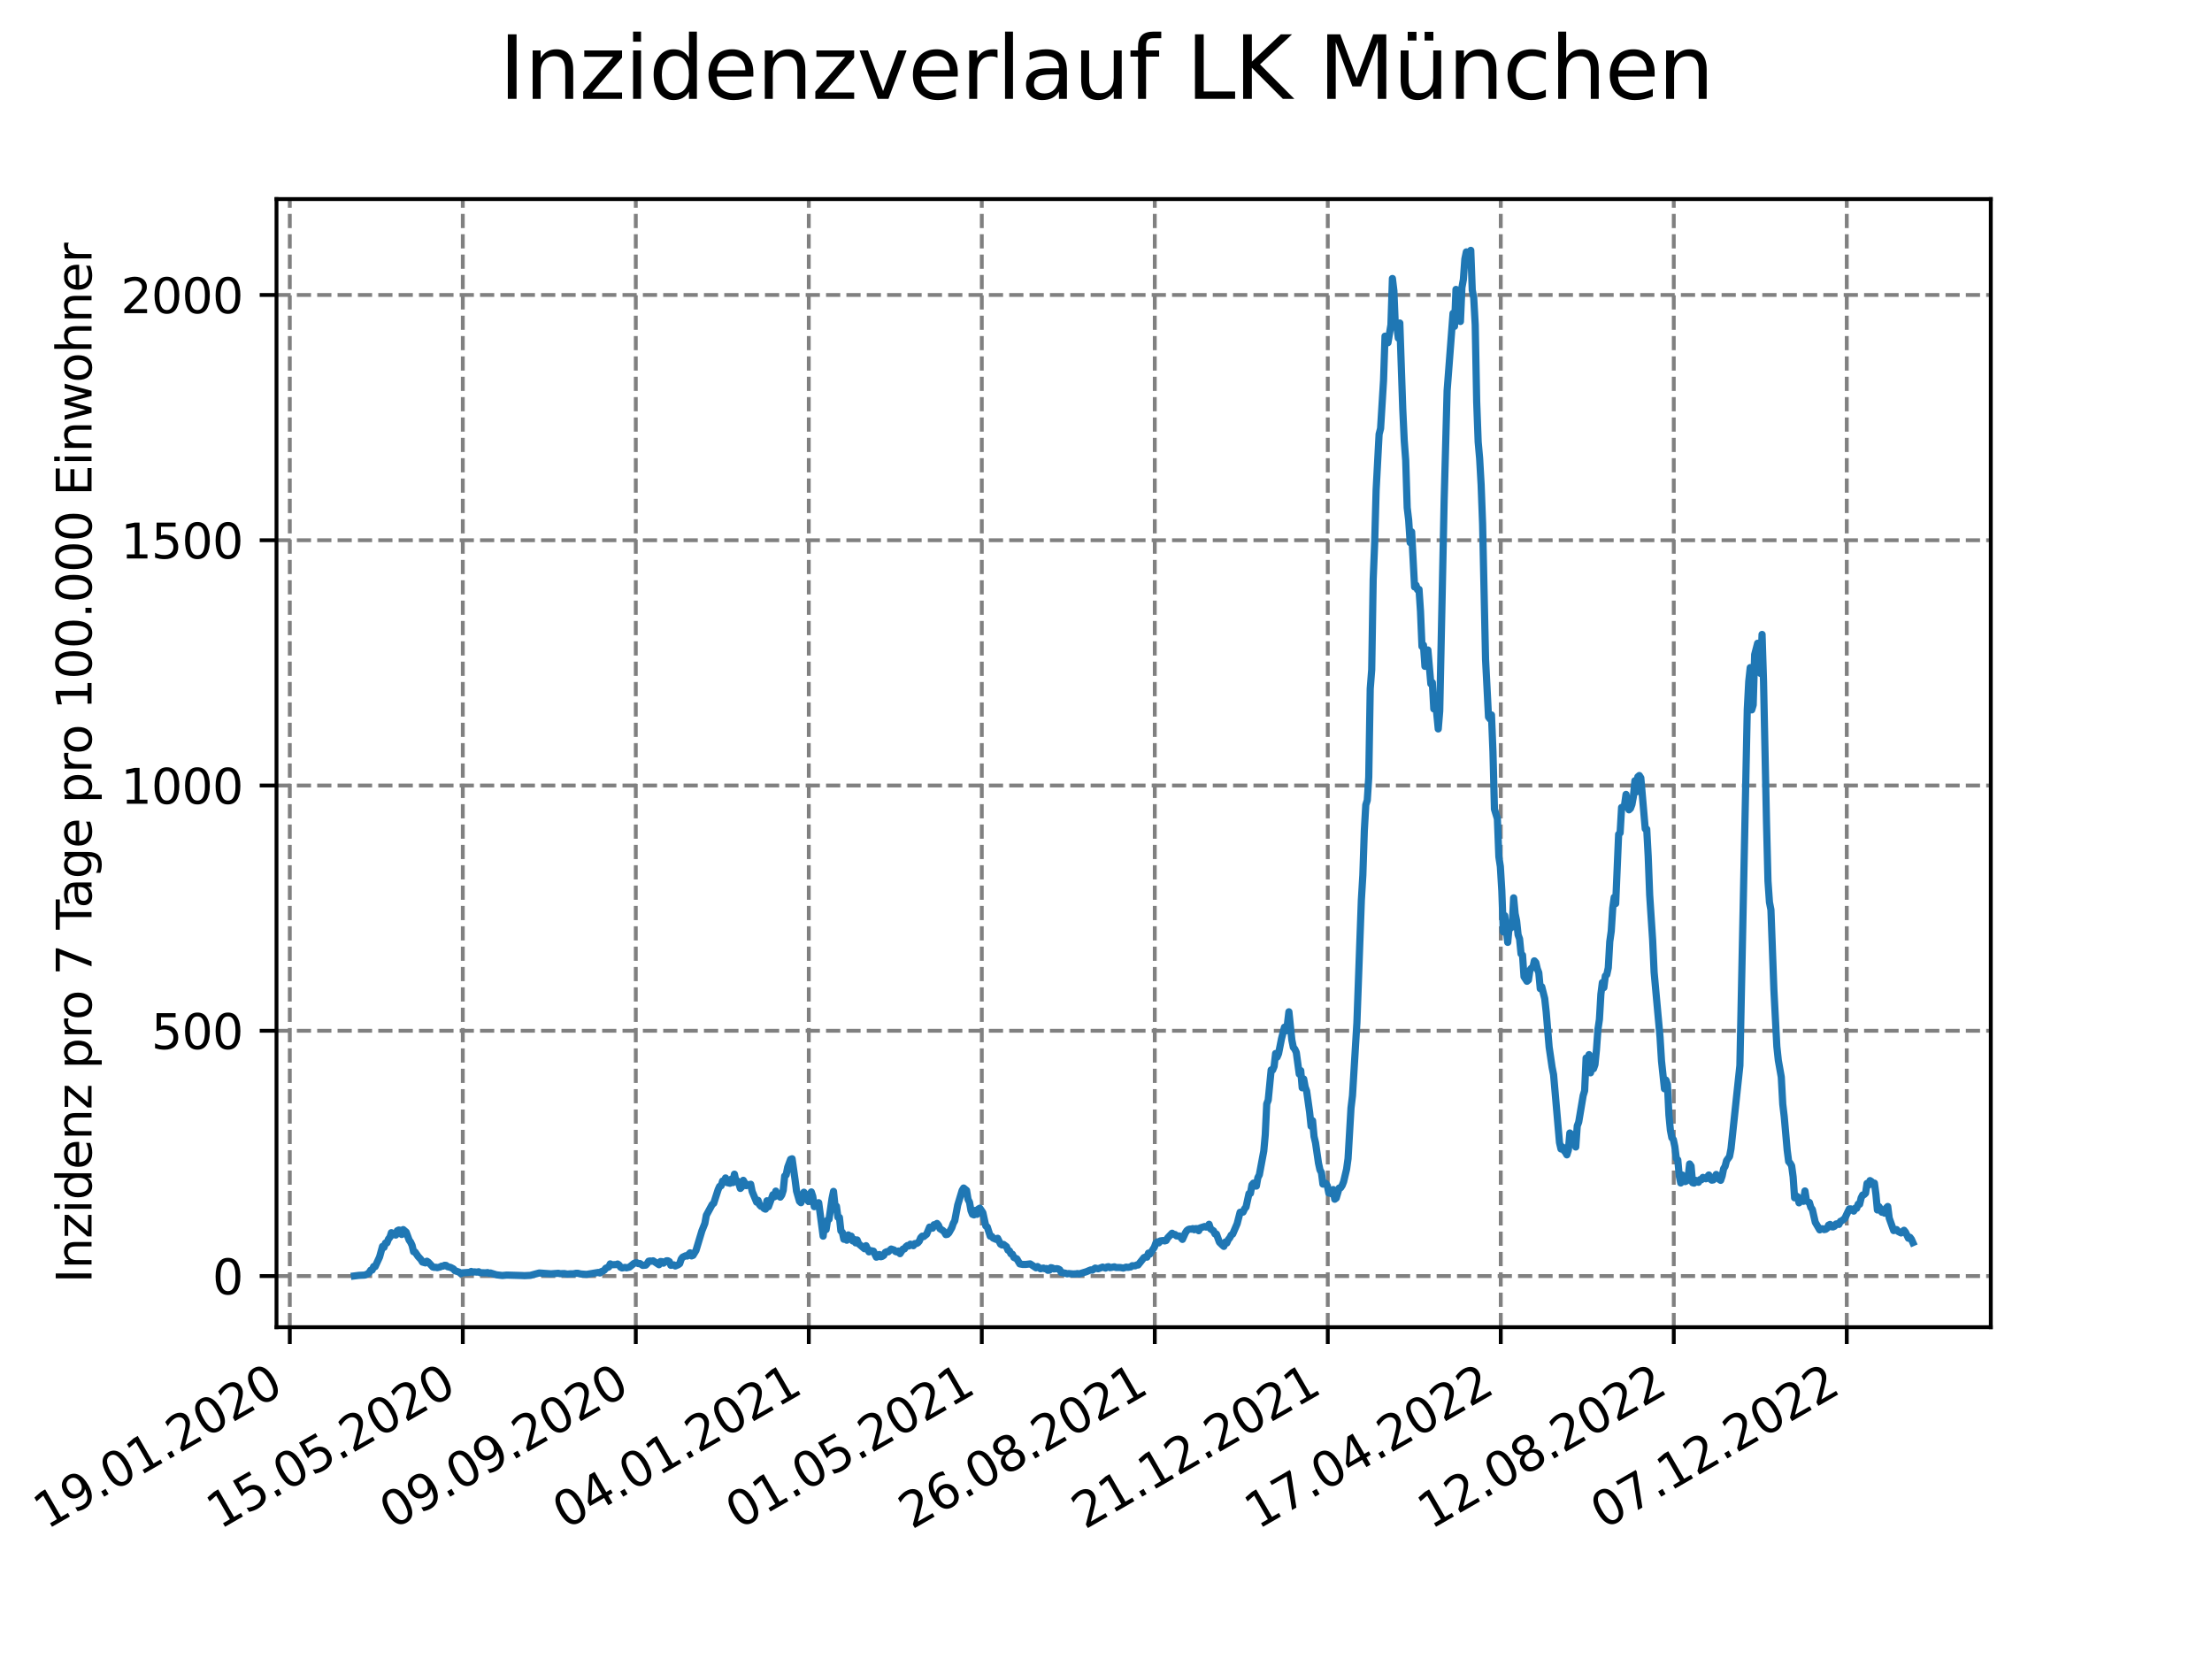 <?xml version="1.0" encoding="utf-8" standalone="no"?>
<!DOCTYPE svg PUBLIC "-//W3C//DTD SVG 1.1//EN"
  "http://www.w3.org/Graphics/SVG/1.1/DTD/svg11.dtd">
<svg xmlns:xlink="http://www.w3.org/1999/xlink" width="460.8pt" height="345.6pt" viewBox="0 0 460.8 345.6" xmlns="http://www.w3.org/2000/svg" version="1.1">
 <defs>
  <style type="text/css">*{stroke-linejoin: round; stroke-linecap: butt}</style>
 </defs>
 <g id="figure_1">
  <g id="patch_1">
   <path d="M 0 345.6 
L 460.8 345.6 
L 460.8 0 
L 0 0 
z
" style="fill: #ffffff"/>
  </g>
  <g id="axes_1">
   <g id="patch_2">
    <path d="M 57.6 276.48 
L 414.72 276.48 
L 414.72 41.472 
L 57.6 41.472 
z
" style="fill: #ffffff"/>
   </g>
   <g id="matplotlib.axis_1">
    <g id="xtick_1">
     <g id="line2d_1">
      <path d="M 60.37 276.48 
L 60.37 41.472 
" clip-path="url(#p4a29824dbc)" style="fill: none; stroke-dasharray: 2.96,1.28; stroke-dashoffset: 0; stroke: #808080; stroke-width: 0.8"/>
     </g>
     <g id="line2d_2">
      <defs>
       <path id="m2a441157e7" d="M 0 0 
L 0 3.5 
" style="stroke: #000000; stroke-width: 0.8"/>
      </defs>
      <g>
       <use xlink:href="#m2a441157e7" x="60.37" y="276.48" style="stroke: #000000; stroke-width: 0.8"/>
      </g>
     </g>
     <g id="text_1">
      <!-- 19.01.2020 -->
      <g transform="translate(9.744 318.689) rotate(-30) scale(0.1 -0.1)">
       <defs>
        <path id="DejaVuSans-31" d="M 794 531 
L 1825 531 
L 1825 4091 
L 703 3866 
L 703 4441 
L 1819 4666 
L 2450 4666 
L 2450 531 
L 3481 531 
L 3481 0 
L 794 0 
L 794 531 
z
" transform="scale(0.016)"/>
        <path id="DejaVuSans-39" d="M 703 97 
L 703 672 
Q 941 559 1184 500 
Q 1428 441 1663 441 
Q 2288 441 2617 861 
Q 2947 1281 2994 2138 
Q 2813 1869 2534 1725 
Q 2256 1581 1919 1581 
Q 1219 1581 811 2004 
Q 403 2428 403 3163 
Q 403 3881 828 4315 
Q 1253 4750 1959 4750 
Q 2769 4750 3195 4129 
Q 3622 3509 3622 2328 
Q 3622 1225 3098 567 
Q 2575 -91 1691 -91 
Q 1453 -91 1209 -44 
Q 966 3 703 97 
z
M 1959 2075 
Q 2384 2075 2632 2365 
Q 2881 2656 2881 3163 
Q 2881 3666 2632 3958 
Q 2384 4250 1959 4250 
Q 1534 4250 1286 3958 
Q 1038 3666 1038 3163 
Q 1038 2656 1286 2365 
Q 1534 2075 1959 2075 
z
" transform="scale(0.016)"/>
        <path id="DejaVuSans-2e" d="M 684 794 
L 1344 794 
L 1344 0 
L 684 0 
L 684 794 
z
" transform="scale(0.016)"/>
        <path id="DejaVuSans-30" d="M 2034 4250 
Q 1547 4250 1301 3770 
Q 1056 3291 1056 2328 
Q 1056 1369 1301 889 
Q 1547 409 2034 409 
Q 2525 409 2770 889 
Q 3016 1369 3016 2328 
Q 3016 3291 2770 3770 
Q 2525 4250 2034 4250 
z
M 2034 4750 
Q 2819 4750 3233 4129 
Q 3647 3509 3647 2328 
Q 3647 1150 3233 529 
Q 2819 -91 2034 -91 
Q 1250 -91 836 529 
Q 422 1150 422 2328 
Q 422 3509 836 4129 
Q 1250 4750 2034 4750 
z
" transform="scale(0.016)"/>
        <path id="DejaVuSans-32" d="M 1228 531 
L 3431 531 
L 3431 0 
L 469 0 
L 469 531 
Q 828 903 1448 1529 
Q 2069 2156 2228 2338 
Q 2531 2678 2651 2914 
Q 2772 3150 2772 3378 
Q 2772 3750 2511 3984 
Q 2250 4219 1831 4219 
Q 1534 4219 1204 4116 
Q 875 4013 500 3803 
L 500 4441 
Q 881 4594 1212 4672 
Q 1544 4750 1819 4750 
Q 2544 4750 2975 4387 
Q 3406 4025 3406 3419 
Q 3406 3131 3298 2873 
Q 3191 2616 2906 2266 
Q 2828 2175 2409 1742 
Q 1991 1309 1228 531 
z
" transform="scale(0.016)"/>
       </defs>
       <use xlink:href="#DejaVuSans-31"/>
       <use xlink:href="#DejaVuSans-39" x="63.623"/>
       <use xlink:href="#DejaVuSans-2e" x="127.246"/>
       <use xlink:href="#DejaVuSans-30" x="159.033"/>
       <use xlink:href="#DejaVuSans-31" x="222.656"/>
       <use xlink:href="#DejaVuSans-2e" x="286.279"/>
       <use xlink:href="#DejaVuSans-32" x="318.066"/>
       <use xlink:href="#DejaVuSans-30" x="381.689"/>
       <use xlink:href="#DejaVuSans-32" x="445.312"/>
       <use xlink:href="#DejaVuSans-30" x="508.936"/>
      </g>
     </g>
    </g>
    <g id="xtick_2">
     <g id="line2d_3">
      <path d="M 96.408 276.48 
L 96.408 41.472 
" clip-path="url(#p4a29824dbc)" style="fill: none; stroke-dasharray: 2.96,1.28; stroke-dashoffset: 0; stroke: #808080; stroke-width: 0.8"/>
     </g>
     <g id="line2d_4">
      <g>
       <use xlink:href="#m2a441157e7" x="96.408" y="276.48" style="stroke: #000000; stroke-width: 0.8"/>
      </g>
     </g>
     <g id="text_2">
      <!-- 15.05.2020 -->
      <g transform="translate(45.783 318.689) rotate(-30) scale(0.1 -0.1)">
       <defs>
        <path id="DejaVuSans-35" d="M 691 4666 
L 3169 4666 
L 3169 4134 
L 1269 4134 
L 1269 2991 
Q 1406 3038 1543 3061 
Q 1681 3084 1819 3084 
Q 2600 3084 3056 2656 
Q 3513 2228 3513 1497 
Q 3513 744 3044 326 
Q 2575 -91 1722 -91 
Q 1428 -91 1123 -41 
Q 819 9 494 109 
L 494 744 
Q 775 591 1075 516 
Q 1375 441 1709 441 
Q 2250 441 2565 725 
Q 2881 1009 2881 1497 
Q 2881 1984 2565 2268 
Q 2250 2553 1709 2553 
Q 1456 2553 1204 2497 
Q 953 2441 691 2322 
L 691 4666 
z
" transform="scale(0.016)"/>
       </defs>
       <use xlink:href="#DejaVuSans-31"/>
       <use xlink:href="#DejaVuSans-35" x="63.623"/>
       <use xlink:href="#DejaVuSans-2e" x="127.246"/>
       <use xlink:href="#DejaVuSans-30" x="159.033"/>
       <use xlink:href="#DejaVuSans-35" x="222.656"/>
       <use xlink:href="#DejaVuSans-2e" x="286.279"/>
       <use xlink:href="#DejaVuSans-32" x="318.066"/>
       <use xlink:href="#DejaVuSans-30" x="381.689"/>
       <use xlink:href="#DejaVuSans-32" x="445.312"/>
       <use xlink:href="#DejaVuSans-30" x="508.936"/>
      </g>
     </g>
    </g>
    <g id="xtick_3">
     <g id="line2d_5">
      <path d="M 132.447 276.48 
L 132.447 41.472 
" clip-path="url(#p4a29824dbc)" style="fill: none; stroke-dasharray: 2.96,1.28; stroke-dashoffset: 0; stroke: #808080; stroke-width: 0.8"/>
     </g>
     <g id="line2d_6">
      <g>
       <use xlink:href="#m2a441157e7" x="132.447" y="276.48" style="stroke: #000000; stroke-width: 0.8"/>
      </g>
     </g>
     <g id="text_3">
      <!-- 09.09.2020 -->
      <g transform="translate(81.821 318.689) rotate(-30) scale(0.1 -0.1)">
       <use xlink:href="#DejaVuSans-30"/>
       <use xlink:href="#DejaVuSans-39" x="63.623"/>
       <use xlink:href="#DejaVuSans-2e" x="127.246"/>
       <use xlink:href="#DejaVuSans-30" x="159.033"/>
       <use xlink:href="#DejaVuSans-39" x="222.656"/>
       <use xlink:href="#DejaVuSans-2e" x="286.279"/>
       <use xlink:href="#DejaVuSans-32" x="318.066"/>
       <use xlink:href="#DejaVuSans-30" x="381.689"/>
       <use xlink:href="#DejaVuSans-32" x="445.312"/>
       <use xlink:href="#DejaVuSans-30" x="508.936"/>
      </g>
     </g>
    </g>
    <g id="xtick_4">
     <g id="line2d_7">
      <path d="M 168.485 276.48 
L 168.485 41.472 
" clip-path="url(#p4a29824dbc)" style="fill: none; stroke-dasharray: 2.96,1.28; stroke-dashoffset: 0; stroke: #808080; stroke-width: 0.8"/>
     </g>
     <g id="line2d_8">
      <g>
       <use xlink:href="#m2a441157e7" x="168.485" y="276.48" style="stroke: #000000; stroke-width: 0.8"/>
      </g>
     </g>
     <g id="text_4">
      <!-- 04.01.2021 -->
      <g transform="translate(117.86 318.689) rotate(-30) scale(0.1 -0.1)">
       <defs>
        <path id="DejaVuSans-34" d="M 2419 4116 
L 825 1625 
L 2419 1625 
L 2419 4116 
z
M 2253 4666 
L 3047 4666 
L 3047 1625 
L 3713 1625 
L 3713 1100 
L 3047 1100 
L 3047 0 
L 2419 0 
L 2419 1100 
L 313 1100 
L 313 1709 
L 2253 4666 
z
" transform="scale(0.016)"/>
       </defs>
       <use xlink:href="#DejaVuSans-30"/>
       <use xlink:href="#DejaVuSans-34" x="63.623"/>
       <use xlink:href="#DejaVuSans-2e" x="127.246"/>
       <use xlink:href="#DejaVuSans-30" x="159.033"/>
       <use xlink:href="#DejaVuSans-31" x="222.656"/>
       <use xlink:href="#DejaVuSans-2e" x="286.279"/>
       <use xlink:href="#DejaVuSans-32" x="318.066"/>
       <use xlink:href="#DejaVuSans-30" x="381.689"/>
       <use xlink:href="#DejaVuSans-32" x="445.312"/>
       <use xlink:href="#DejaVuSans-31" x="508.936"/>
      </g>
     </g>
    </g>
    <g id="xtick_5">
     <g id="line2d_9">
      <path d="M 204.524 276.48 
L 204.524 41.472 
" clip-path="url(#p4a29824dbc)" style="fill: none; stroke-dasharray: 2.96,1.28; stroke-dashoffset: 0; stroke: #808080; stroke-width: 0.8"/>
     </g>
     <g id="line2d_10">
      <g>
       <use xlink:href="#m2a441157e7" x="204.524" y="276.48" style="stroke: #000000; stroke-width: 0.8"/>
      </g>
     </g>
     <g id="text_5">
      <!-- 01.05.2021 -->
      <g transform="translate(153.898 318.689) rotate(-30) scale(0.1 -0.1)">
       <use xlink:href="#DejaVuSans-30"/>
       <use xlink:href="#DejaVuSans-31" x="63.623"/>
       <use xlink:href="#DejaVuSans-2e" x="127.246"/>
       <use xlink:href="#DejaVuSans-30" x="159.033"/>
       <use xlink:href="#DejaVuSans-35" x="222.656"/>
       <use xlink:href="#DejaVuSans-2e" x="286.279"/>
       <use xlink:href="#DejaVuSans-32" x="318.066"/>
       <use xlink:href="#DejaVuSans-30" x="381.689"/>
       <use xlink:href="#DejaVuSans-32" x="445.312"/>
       <use xlink:href="#DejaVuSans-31" x="508.936"/>
      </g>
     </g>
    </g>
    <g id="xtick_6">
     <g id="line2d_11">
      <path d="M 240.562 276.48 
L 240.562 41.472 
" clip-path="url(#p4a29824dbc)" style="fill: none; stroke-dasharray: 2.96,1.28; stroke-dashoffset: 0; stroke: #808080; stroke-width: 0.8"/>
     </g>
     <g id="line2d_12">
      <g>
       <use xlink:href="#m2a441157e7" x="240.562" y="276.48" style="stroke: #000000; stroke-width: 0.8"/>
      </g>
     </g>
     <g id="text_6">
      <!-- 26.08.2021 -->
      <g transform="translate(189.937 318.689) rotate(-30) scale(0.1 -0.1)">
       <defs>
        <path id="DejaVuSans-36" d="M 2113 2584 
Q 1688 2584 1439 2293 
Q 1191 2003 1191 1497 
Q 1191 994 1439 701 
Q 1688 409 2113 409 
Q 2538 409 2786 701 
Q 3034 994 3034 1497 
Q 3034 2003 2786 2293 
Q 2538 2584 2113 2584 
z
M 3366 4563 
L 3366 3988 
Q 3128 4100 2886 4159 
Q 2644 4219 2406 4219 
Q 1781 4219 1451 3797 
Q 1122 3375 1075 2522 
Q 1259 2794 1537 2939 
Q 1816 3084 2150 3084 
Q 2853 3084 3261 2657 
Q 3669 2231 3669 1497 
Q 3669 778 3244 343 
Q 2819 -91 2113 -91 
Q 1303 -91 875 529 
Q 447 1150 447 2328 
Q 447 3434 972 4092 
Q 1497 4750 2381 4750 
Q 2619 4750 2861 4703 
Q 3103 4656 3366 4563 
z
" transform="scale(0.016)"/>
        <path id="DejaVuSans-38" d="M 2034 2216 
Q 1584 2216 1326 1975 
Q 1069 1734 1069 1313 
Q 1069 891 1326 650 
Q 1584 409 2034 409 
Q 2484 409 2743 651 
Q 3003 894 3003 1313 
Q 3003 1734 2745 1975 
Q 2488 2216 2034 2216 
z
M 1403 2484 
Q 997 2584 770 2862 
Q 544 3141 544 3541 
Q 544 4100 942 4425 
Q 1341 4750 2034 4750 
Q 2731 4750 3128 4425 
Q 3525 4100 3525 3541 
Q 3525 3141 3298 2862 
Q 3072 2584 2669 2484 
Q 3125 2378 3379 2068 
Q 3634 1759 3634 1313 
Q 3634 634 3220 271 
Q 2806 -91 2034 -91 
Q 1263 -91 848 271 
Q 434 634 434 1313 
Q 434 1759 690 2068 
Q 947 2378 1403 2484 
z
M 1172 3481 
Q 1172 3119 1398 2916 
Q 1625 2713 2034 2713 
Q 2441 2713 2670 2916 
Q 2900 3119 2900 3481 
Q 2900 3844 2670 4047 
Q 2441 4250 2034 4250 
Q 1625 4250 1398 4047 
Q 1172 3844 1172 3481 
z
" transform="scale(0.016)"/>
       </defs>
       <use xlink:href="#DejaVuSans-32"/>
       <use xlink:href="#DejaVuSans-36" x="63.623"/>
       <use xlink:href="#DejaVuSans-2e" x="127.246"/>
       <use xlink:href="#DejaVuSans-30" x="159.033"/>
       <use xlink:href="#DejaVuSans-38" x="222.656"/>
       <use xlink:href="#DejaVuSans-2e" x="286.279"/>
       <use xlink:href="#DejaVuSans-32" x="318.066"/>
       <use xlink:href="#DejaVuSans-30" x="381.689"/>
       <use xlink:href="#DejaVuSans-32" x="445.312"/>
       <use xlink:href="#DejaVuSans-31" x="508.936"/>
      </g>
     </g>
    </g>
    <g id="xtick_7">
     <g id="line2d_13">
      <path d="M 276.601 276.48 
L 276.601 41.472 
" clip-path="url(#p4a29824dbc)" style="fill: none; stroke-dasharray: 2.96,1.28; stroke-dashoffset: 0; stroke: #808080; stroke-width: 0.8"/>
     </g>
     <g id="line2d_14">
      <g>
       <use xlink:href="#m2a441157e7" x="276.601" y="276.48" style="stroke: #000000; stroke-width: 0.8"/>
      </g>
     </g>
     <g id="text_7">
      <!-- 21.12.2021 -->
      <g transform="translate(225.975 318.689) rotate(-30) scale(0.1 -0.1)">
       <use xlink:href="#DejaVuSans-32"/>
       <use xlink:href="#DejaVuSans-31" x="63.623"/>
       <use xlink:href="#DejaVuSans-2e" x="127.246"/>
       <use xlink:href="#DejaVuSans-31" x="159.033"/>
       <use xlink:href="#DejaVuSans-32" x="222.656"/>
       <use xlink:href="#DejaVuSans-2e" x="286.279"/>
       <use xlink:href="#DejaVuSans-32" x="318.066"/>
       <use xlink:href="#DejaVuSans-30" x="381.689"/>
       <use xlink:href="#DejaVuSans-32" x="445.312"/>
       <use xlink:href="#DejaVuSans-31" x="508.936"/>
      </g>
     </g>
    </g>
    <g id="xtick_8">
     <g id="line2d_15">
      <path d="M 312.639 276.48 
L 312.639 41.472 
" clip-path="url(#p4a29824dbc)" style="fill: none; stroke-dasharray: 2.96,1.28; stroke-dashoffset: 0; stroke: #808080; stroke-width: 0.8"/>
     </g>
     <g id="line2d_16">
      <g>
       <use xlink:href="#m2a441157e7" x="312.639" y="276.48" style="stroke: #000000; stroke-width: 0.8"/>
      </g>
     </g>
     <g id="text_8">
      <!-- 17.04.2022 -->
      <g transform="translate(262.014 318.689) rotate(-30) scale(0.1 -0.1)">
       <defs>
        <path id="DejaVuSans-37" d="M 525 4666 
L 3525 4666 
L 3525 4397 
L 1831 0 
L 1172 0 
L 2766 4134 
L 525 4134 
L 525 4666 
z
" transform="scale(0.016)"/>
       </defs>
       <use xlink:href="#DejaVuSans-31"/>
       <use xlink:href="#DejaVuSans-37" x="63.623"/>
       <use xlink:href="#DejaVuSans-2e" x="127.246"/>
       <use xlink:href="#DejaVuSans-30" x="159.033"/>
       <use xlink:href="#DejaVuSans-34" x="222.656"/>
       <use xlink:href="#DejaVuSans-2e" x="286.279"/>
       <use xlink:href="#DejaVuSans-32" x="318.066"/>
       <use xlink:href="#DejaVuSans-30" x="381.689"/>
       <use xlink:href="#DejaVuSans-32" x="445.312"/>
       <use xlink:href="#DejaVuSans-32" x="508.936"/>
      </g>
     </g>
    </g>
    <g id="xtick_9">
     <g id="line2d_17">
      <path d="M 348.678 276.48 
L 348.678 41.472 
" clip-path="url(#p4a29824dbc)" style="fill: none; stroke-dasharray: 2.96,1.28; stroke-dashoffset: 0; stroke: #808080; stroke-width: 0.8"/>
     </g>
     <g id="line2d_18">
      <g>
       <use xlink:href="#m2a441157e7" x="348.678" y="276.48" style="stroke: #000000; stroke-width: 0.8"/>
      </g>
     </g>
     <g id="text_9">
      <!-- 12.08.2022 -->
      <g transform="translate(298.052 318.689) rotate(-30) scale(0.1 -0.1)">
       <use xlink:href="#DejaVuSans-31"/>
       <use xlink:href="#DejaVuSans-32" x="63.623"/>
       <use xlink:href="#DejaVuSans-2e" x="127.246"/>
       <use xlink:href="#DejaVuSans-30" x="159.033"/>
       <use xlink:href="#DejaVuSans-38" x="222.656"/>
       <use xlink:href="#DejaVuSans-2e" x="286.279"/>
       <use xlink:href="#DejaVuSans-32" x="318.066"/>
       <use xlink:href="#DejaVuSans-30" x="381.689"/>
       <use xlink:href="#DejaVuSans-32" x="445.312"/>
       <use xlink:href="#DejaVuSans-32" x="508.936"/>
      </g>
     </g>
    </g>
    <g id="xtick_10">
     <g id="line2d_19">
      <path d="M 384.716 276.48 
L 384.716 41.472 
" clip-path="url(#p4a29824dbc)" style="fill: none; stroke-dasharray: 2.96,1.28; stroke-dashoffset: 0; stroke: #808080; stroke-width: 0.8"/>
     </g>
     <g id="line2d_20">
      <g>
       <use xlink:href="#m2a441157e7" x="384.716" y="276.48" style="stroke: #000000; stroke-width: 0.8"/>
      </g>
     </g>
     <g id="text_10">
      <!-- 07.12.2022 -->
      <g transform="translate(334.091 318.689) rotate(-30) scale(0.1 -0.1)">
       <use xlink:href="#DejaVuSans-30"/>
       <use xlink:href="#DejaVuSans-37" x="63.623"/>
       <use xlink:href="#DejaVuSans-2e" x="127.246"/>
       <use xlink:href="#DejaVuSans-31" x="159.033"/>
       <use xlink:href="#DejaVuSans-32" x="222.656"/>
       <use xlink:href="#DejaVuSans-2e" x="286.279"/>
       <use xlink:href="#DejaVuSans-32" x="318.066"/>
       <use xlink:href="#DejaVuSans-30" x="381.689"/>
       <use xlink:href="#DejaVuSans-32" x="445.312"/>
       <use xlink:href="#DejaVuSans-32" x="508.936"/>
      </g>
     </g>
    </g>
   </g>
   <g id="matplotlib.axis_2">
    <g id="ytick_1">
     <g id="line2d_21">
      <path d="M 57.6 265.827 
L 414.72 265.827 
" clip-path="url(#p4a29824dbc)" style="fill: none; stroke-dasharray: 2.96,1.28; stroke-dashoffset: 0; stroke: #808080; stroke-width: 0.8"/>
     </g>
     <g id="line2d_22">
      <defs>
       <path id="mbc45d5e7f6" d="M 0 0 
L -3.5 0 
" style="stroke: #000000; stroke-width: 0.8"/>
      </defs>
      <g>
       <use xlink:href="#mbc45d5e7f6" x="57.6" y="265.827" style="stroke: #000000; stroke-width: 0.8"/>
      </g>
     </g>
     <g id="text_11">
      <!-- 0 -->
      <g transform="translate(44.237 269.626) scale(0.1 -0.1)">
       <use xlink:href="#DejaVuSans-30"/>
      </g>
     </g>
    </g>
    <g id="ytick_2">
     <g id="line2d_23">
      <path d="M 57.6 214.731 
L 414.72 214.731 
" clip-path="url(#p4a29824dbc)" style="fill: none; stroke-dasharray: 2.96,1.28; stroke-dashoffset: 0; stroke: #808080; stroke-width: 0.8"/>
     </g>
     <g id="line2d_24">
      <g>
       <use xlink:href="#mbc45d5e7f6" x="57.6" y="214.731" style="stroke: #000000; stroke-width: 0.8"/>
      </g>
     </g>
     <g id="text_12">
      <!-- 500 -->
      <g transform="translate(31.512 218.53) scale(0.1 -0.1)">
       <use xlink:href="#DejaVuSans-35"/>
       <use xlink:href="#DejaVuSans-30" x="63.623"/>
       <use xlink:href="#DejaVuSans-30" x="127.246"/>
      </g>
     </g>
    </g>
    <g id="ytick_3">
     <g id="line2d_25">
      <path d="M 57.6 163.635 
L 414.72 163.635 
" clip-path="url(#p4a29824dbc)" style="fill: none; stroke-dasharray: 2.96,1.28; stroke-dashoffset: 0; stroke: #808080; stroke-width: 0.8"/>
     </g>
     <g id="line2d_26">
      <g>
       <use xlink:href="#mbc45d5e7f6" x="57.6" y="163.635" style="stroke: #000000; stroke-width: 0.8"/>
      </g>
     </g>
     <g id="text_13">
      <!-- 1000 -->
      <g transform="translate(25.15 167.434) scale(0.1 -0.1)">
       <use xlink:href="#DejaVuSans-31"/>
       <use xlink:href="#DejaVuSans-30" x="63.623"/>
       <use xlink:href="#DejaVuSans-30" x="127.246"/>
       <use xlink:href="#DejaVuSans-30" x="190.869"/>
      </g>
     </g>
    </g>
    <g id="ytick_4">
     <g id="line2d_27">
      <path d="M 57.6 112.538 
L 414.72 112.538 
" clip-path="url(#p4a29824dbc)" style="fill: none; stroke-dasharray: 2.96,1.28; stroke-dashoffset: 0; stroke: #808080; stroke-width: 0.8"/>
     </g>
     <g id="line2d_28">
      <g>
       <use xlink:href="#mbc45d5e7f6" x="57.6" y="112.538" style="stroke: #000000; stroke-width: 0.8"/>
      </g>
     </g>
     <g id="text_14">
      <!-- 1500 -->
      <g transform="translate(25.15 116.338) scale(0.1 -0.1)">
       <use xlink:href="#DejaVuSans-31"/>
       <use xlink:href="#DejaVuSans-35" x="63.623"/>
       <use xlink:href="#DejaVuSans-30" x="127.246"/>
       <use xlink:href="#DejaVuSans-30" x="190.869"/>
      </g>
     </g>
    </g>
    <g id="ytick_5">
     <g id="line2d_29">
      <path d="M 57.6 61.442 
L 414.72 61.442 
" clip-path="url(#p4a29824dbc)" style="fill: none; stroke-dasharray: 2.96,1.28; stroke-dashoffset: 0; stroke: #808080; stroke-width: 0.8"/>
     </g>
     <g id="line2d_30">
      <g>
       <use xlink:href="#mbc45d5e7f6" x="57.6" y="61.442" style="stroke: #000000; stroke-width: 0.8"/>
      </g>
     </g>
     <g id="text_15">
      <!-- 2000 -->
      <g transform="translate(25.15 65.242) scale(0.1 -0.1)">
       <use xlink:href="#DejaVuSans-32"/>
       <use xlink:href="#DejaVuSans-30" x="63.623"/>
       <use xlink:href="#DejaVuSans-30" x="127.246"/>
       <use xlink:href="#DejaVuSans-30" x="190.869"/>
      </g>
     </g>
    </g>
    <g id="text_16">
     <!-- Inzidenz pro 7 Tage pro 100.000 Einwohner -->
     <g transform="translate(19.07 267.301) rotate(-90) scale(0.1 -0.1)">
      <defs>
       <path id="DejaVuSans-49" d="M 628 4666 
L 1259 4666 
L 1259 0 
L 628 0 
L 628 4666 
z
" transform="scale(0.016)"/>
       <path id="DejaVuSans-6e" d="M 3513 2113 
L 3513 0 
L 2938 0 
L 2938 2094 
Q 2938 2591 2744 2837 
Q 2550 3084 2163 3084 
Q 1697 3084 1428 2787 
Q 1159 2491 1159 1978 
L 1159 0 
L 581 0 
L 581 3500 
L 1159 3500 
L 1159 2956 
Q 1366 3272 1645 3428 
Q 1925 3584 2291 3584 
Q 2894 3584 3203 3211 
Q 3513 2838 3513 2113 
z
" transform="scale(0.016)"/>
       <path id="DejaVuSans-7a" d="M 353 3500 
L 3084 3500 
L 3084 2975 
L 922 459 
L 3084 459 
L 3084 0 
L 275 0 
L 275 525 
L 2438 3041 
L 353 3041 
L 353 3500 
z
" transform="scale(0.016)"/>
       <path id="DejaVuSans-69" d="M 603 3500 
L 1178 3500 
L 1178 0 
L 603 0 
L 603 3500 
z
M 603 4863 
L 1178 4863 
L 1178 4134 
L 603 4134 
L 603 4863 
z
" transform="scale(0.016)"/>
       <path id="DejaVuSans-64" d="M 2906 2969 
L 2906 4863 
L 3481 4863 
L 3481 0 
L 2906 0 
L 2906 525 
Q 2725 213 2448 61 
Q 2172 -91 1784 -91 
Q 1150 -91 751 415 
Q 353 922 353 1747 
Q 353 2572 751 3078 
Q 1150 3584 1784 3584 
Q 2172 3584 2448 3432 
Q 2725 3281 2906 2969 
z
M 947 1747 
Q 947 1113 1208 752 
Q 1469 391 1925 391 
Q 2381 391 2643 752 
Q 2906 1113 2906 1747 
Q 2906 2381 2643 2742 
Q 2381 3103 1925 3103 
Q 1469 3103 1208 2742 
Q 947 2381 947 1747 
z
" transform="scale(0.016)"/>
       <path id="DejaVuSans-65" d="M 3597 1894 
L 3597 1613 
L 953 1613 
Q 991 1019 1311 708 
Q 1631 397 2203 397 
Q 2534 397 2845 478 
Q 3156 559 3463 722 
L 3463 178 
Q 3153 47 2828 -22 
Q 2503 -91 2169 -91 
Q 1331 -91 842 396 
Q 353 884 353 1716 
Q 353 2575 817 3079 
Q 1281 3584 2069 3584 
Q 2775 3584 3186 3129 
Q 3597 2675 3597 1894 
z
M 3022 2063 
Q 3016 2534 2758 2815 
Q 2500 3097 2075 3097 
Q 1594 3097 1305 2825 
Q 1016 2553 972 2059 
L 3022 2063 
z
" transform="scale(0.016)"/>
       <path id="DejaVuSans-20" transform="scale(0.016)"/>
       <path id="DejaVuSans-70" d="M 1159 525 
L 1159 -1331 
L 581 -1331 
L 581 3500 
L 1159 3500 
L 1159 2969 
Q 1341 3281 1617 3432 
Q 1894 3584 2278 3584 
Q 2916 3584 3314 3078 
Q 3713 2572 3713 1747 
Q 3713 922 3314 415 
Q 2916 -91 2278 -91 
Q 1894 -91 1617 61 
Q 1341 213 1159 525 
z
M 3116 1747 
Q 3116 2381 2855 2742 
Q 2594 3103 2138 3103 
Q 1681 3103 1420 2742 
Q 1159 2381 1159 1747 
Q 1159 1113 1420 752 
Q 1681 391 2138 391 
Q 2594 391 2855 752 
Q 3116 1113 3116 1747 
z
" transform="scale(0.016)"/>
       <path id="DejaVuSans-72" d="M 2631 2963 
Q 2534 3019 2420 3045 
Q 2306 3072 2169 3072 
Q 1681 3072 1420 2755 
Q 1159 2438 1159 1844 
L 1159 0 
L 581 0 
L 581 3500 
L 1159 3500 
L 1159 2956 
Q 1341 3275 1631 3429 
Q 1922 3584 2338 3584 
Q 2397 3584 2469 3576 
Q 2541 3569 2628 3553 
L 2631 2963 
z
" transform="scale(0.016)"/>
       <path id="DejaVuSans-6f" d="M 1959 3097 
Q 1497 3097 1228 2736 
Q 959 2375 959 1747 
Q 959 1119 1226 758 
Q 1494 397 1959 397 
Q 2419 397 2687 759 
Q 2956 1122 2956 1747 
Q 2956 2369 2687 2733 
Q 2419 3097 1959 3097 
z
M 1959 3584 
Q 2709 3584 3137 3096 
Q 3566 2609 3566 1747 
Q 3566 888 3137 398 
Q 2709 -91 1959 -91 
Q 1206 -91 779 398 
Q 353 888 353 1747 
Q 353 2609 779 3096 
Q 1206 3584 1959 3584 
z
" transform="scale(0.016)"/>
       <path id="DejaVuSans-54" d="M -19 4666 
L 3928 4666 
L 3928 4134 
L 2272 4134 
L 2272 0 
L 1638 0 
L 1638 4134 
L -19 4134 
L -19 4666 
z
" transform="scale(0.016)"/>
       <path id="DejaVuSans-61" d="M 2194 1759 
Q 1497 1759 1228 1600 
Q 959 1441 959 1056 
Q 959 750 1161 570 
Q 1363 391 1709 391 
Q 2188 391 2477 730 
Q 2766 1069 2766 1631 
L 2766 1759 
L 2194 1759 
z
M 3341 1997 
L 3341 0 
L 2766 0 
L 2766 531 
Q 2569 213 2275 61 
Q 1981 -91 1556 -91 
Q 1019 -91 701 211 
Q 384 513 384 1019 
Q 384 1609 779 1909 
Q 1175 2209 1959 2209 
L 2766 2209 
L 2766 2266 
Q 2766 2663 2505 2880 
Q 2244 3097 1772 3097 
Q 1472 3097 1187 3025 
Q 903 2953 641 2809 
L 641 3341 
Q 956 3463 1253 3523 
Q 1550 3584 1831 3584 
Q 2591 3584 2966 3190 
Q 3341 2797 3341 1997 
z
" transform="scale(0.016)"/>
       <path id="DejaVuSans-67" d="M 2906 1791 
Q 2906 2416 2648 2759 
Q 2391 3103 1925 3103 
Q 1463 3103 1205 2759 
Q 947 2416 947 1791 
Q 947 1169 1205 825 
Q 1463 481 1925 481 
Q 2391 481 2648 825 
Q 2906 1169 2906 1791 
z
M 3481 434 
Q 3481 -459 3084 -895 
Q 2688 -1331 1869 -1331 
Q 1566 -1331 1297 -1286 
Q 1028 -1241 775 -1147 
L 775 -588 
Q 1028 -725 1275 -790 
Q 1522 -856 1778 -856 
Q 2344 -856 2625 -561 
Q 2906 -266 2906 331 
L 2906 616 
Q 2728 306 2450 153 
Q 2172 0 1784 0 
Q 1141 0 747 490 
Q 353 981 353 1791 
Q 353 2603 747 3093 
Q 1141 3584 1784 3584 
Q 2172 3584 2450 3431 
Q 2728 3278 2906 2969 
L 2906 3500 
L 3481 3500 
L 3481 434 
z
" transform="scale(0.016)"/>
       <path id="DejaVuSans-45" d="M 628 4666 
L 3578 4666 
L 3578 4134 
L 1259 4134 
L 1259 2753 
L 3481 2753 
L 3481 2222 
L 1259 2222 
L 1259 531 
L 3634 531 
L 3634 0 
L 628 0 
L 628 4666 
z
" transform="scale(0.016)"/>
       <path id="DejaVuSans-77" d="M 269 3500 
L 844 3500 
L 1563 769 
L 2278 3500 
L 2956 3500 
L 3675 769 
L 4391 3500 
L 4966 3500 
L 4050 0 
L 3372 0 
L 2619 2869 
L 1863 0 
L 1184 0 
L 269 3500 
z
" transform="scale(0.016)"/>
       <path id="DejaVuSans-68" d="M 3513 2113 
L 3513 0 
L 2938 0 
L 2938 2094 
Q 2938 2591 2744 2837 
Q 2550 3084 2163 3084 
Q 1697 3084 1428 2787 
Q 1159 2491 1159 1978 
L 1159 0 
L 581 0 
L 581 4863 
L 1159 4863 
L 1159 2956 
Q 1366 3272 1645 3428 
Q 1925 3584 2291 3584 
Q 2894 3584 3203 3211 
Q 3513 2838 3513 2113 
z
" transform="scale(0.016)"/>
      </defs>
      <use xlink:href="#DejaVuSans-49"/>
      <use xlink:href="#DejaVuSans-6e" x="29.492"/>
      <use xlink:href="#DejaVuSans-7a" x="92.871"/>
      <use xlink:href="#DejaVuSans-69" x="145.361"/>
      <use xlink:href="#DejaVuSans-64" x="173.145"/>
      <use xlink:href="#DejaVuSans-65" x="236.621"/>
      <use xlink:href="#DejaVuSans-6e" x="298.145"/>
      <use xlink:href="#DejaVuSans-7a" x="361.523"/>
      <use xlink:href="#DejaVuSans-20" x="414.014"/>
      <use xlink:href="#DejaVuSans-70" x="445.801"/>
      <use xlink:href="#DejaVuSans-72" x="509.277"/>
      <use xlink:href="#DejaVuSans-6f" x="548.141"/>
      <use xlink:href="#DejaVuSans-20" x="609.322"/>
      <use xlink:href="#DejaVuSans-37" x="641.109"/>
      <use xlink:href="#DejaVuSans-20" x="704.732"/>
      <use xlink:href="#DejaVuSans-54" x="736.52"/>
      <use xlink:href="#DejaVuSans-61" x="781.104"/>
      <use xlink:href="#DejaVuSans-67" x="842.383"/>
      <use xlink:href="#DejaVuSans-65" x="905.859"/>
      <use xlink:href="#DejaVuSans-20" x="967.383"/>
      <use xlink:href="#DejaVuSans-70" x="999.17"/>
      <use xlink:href="#DejaVuSans-72" x="1062.646"/>
      <use xlink:href="#DejaVuSans-6f" x="1101.51"/>
      <use xlink:href="#DejaVuSans-20" x="1162.691"/>
      <use xlink:href="#DejaVuSans-31" x="1194.479"/>
      <use xlink:href="#DejaVuSans-30" x="1258.102"/>
      <use xlink:href="#DejaVuSans-30" x="1321.725"/>
      <use xlink:href="#DejaVuSans-2e" x="1385.348"/>
      <use xlink:href="#DejaVuSans-30" x="1417.135"/>
      <use xlink:href="#DejaVuSans-30" x="1480.758"/>
      <use xlink:href="#DejaVuSans-30" x="1544.381"/>
      <use xlink:href="#DejaVuSans-20" x="1608.004"/>
      <use xlink:href="#DejaVuSans-45" x="1639.791"/>
      <use xlink:href="#DejaVuSans-69" x="1702.975"/>
      <use xlink:href="#DejaVuSans-6e" x="1730.758"/>
      <use xlink:href="#DejaVuSans-77" x="1794.137"/>
      <use xlink:href="#DejaVuSans-6f" x="1875.924"/>
      <use xlink:href="#DejaVuSans-68" x="1937.105"/>
      <use xlink:href="#DejaVuSans-6e" x="2000.484"/>
      <use xlink:href="#DejaVuSans-65" x="2063.863"/>
      <use xlink:href="#DejaVuSans-72" x="2125.387"/>
     </g>
    </g>
   </g>
   <g id="line2d_31">
    <path d="M 73.833 265.798 
L 74.757 265.681 
L 75.989 265.623 
L 76.605 265.36 
L 76.913 265.098 
L 77.221 264.602 
L 77.529 264.573 
L 77.837 263.844 
L 78.145 263.873 
L 79.069 261.861 
L 79.685 259.645 
L 79.993 259.85 
L 80.301 258.946 
L 80.609 258.916 
L 80.917 258.129 
L 81.225 257.75 
L 81.533 256.788 
L 81.841 257.254 
L 82.149 257.167 
L 82.457 257.284 
L 82.765 256.38 
L 83.073 256.234 
L 83.381 256.292 
L 83.689 257.167 
L 83.997 256.146 
L 84.613 256.671 
L 85.23 258.333 
L 85.538 258.771 
L 85.846 259.441 
L 86.154 260.753 
L 86.462 260.812 
L 87.078 261.716 
L 87.694 262.386 
L 88.002 262.911 
L 88.618 263.086 
L 88.926 262.736 
L 89.234 262.94 
L 90.158 263.932 
L 90.466 264.019 
L 90.774 263.99 
L 91.082 264.077 
L 91.698 263.932 
L 92.006 263.757 
L 92.314 263.757 
L 92.622 263.582 
L 92.93 263.611 
L 93.238 263.873 
L 93.854 264.019 
L 94.47 264.34 
L 94.778 264.719 
L 95.394 264.923 
L 95.702 265.04 
L 96.01 265.331 
L 96.318 265.156 
L 97.55 265.069 
L 97.858 265.04 
L 98.166 264.865 
L 98.474 265.011 
L 98.782 264.952 
L 99.399 265.011 
L 99.707 264.923 
L 100.015 265.127 
L 101.247 265.156 
L 101.555 265.098 
L 101.863 265.244 
L 102.171 265.185 
L 103.403 265.565 
L 104.635 265.71 
L 105.559 265.623 
L 108.639 265.71 
L 109.255 265.74 
L 109.871 265.71 
L 110.487 265.681 
L 112.335 265.185 
L 114.8 265.36 
L 116.34 265.244 
L 116.648 265.331 
L 117.572 265.302 
L 118.188 265.419 
L 118.804 265.36 
L 119.42 265.36 
L 120.036 265.244 
L 120.344 265.244 
L 120.96 265.39 
L 122.192 265.477 
L 124.656 265.069 
L 124.964 265.185 
L 125.272 264.894 
L 125.58 264.806 
L 125.888 264.602 
L 126.196 264.194 
L 126.812 263.932 
L 127.12 263.29 
L 127.428 263.465 
L 128.353 263.436 
L 128.661 263.319 
L 128.969 263.523 
L 129.277 263.99 
L 129.585 264.136 
L 130.201 264.019 
L 130.509 264.107 
L 131.125 263.961 
L 132.049 263.203 
L 132.357 263.057 
L 132.665 263.057 
L 132.973 263.232 
L 133.281 263.203 
L 133.897 263.611 
L 134.513 263.553 
L 134.821 263.232 
L 135.129 262.736 
L 135.437 262.678 
L 135.745 262.736 
L 136.053 262.649 
L 137.285 263.465 
L 137.593 262.795 
L 137.901 262.824 
L 138.209 263.144 
L 138.825 262.649 
L 139.133 262.649 
L 139.441 262.824 
L 139.749 263.582 
L 140.365 263.494 
L 140.673 263.728 
L 141.289 263.465 
L 141.597 263.232 
L 141.905 262.299 
L 142.213 261.891 
L 142.83 261.599 
L 143.138 261.657 
L 143.754 260.987 
L 144.062 261.628 
L 144.37 261.512 
L 144.986 260.491 
L 146.218 256.409 
L 146.834 254.863 
L 147.142 253.172 
L 148.374 250.898 
L 148.682 250.665 
L 149.606 247.807 
L 149.914 247.136 
L 150.222 247.02 
L 150.53 246.028 
L 150.838 246.116 
L 151.146 245.387 
L 151.454 246.349 
L 152.07 246.495 
L 152.378 245.62 
L 152.686 246.349 
L 152.994 244.6 
L 153.302 246.028 
L 153.61 245.999 
L 153.918 246.612 
L 154.226 247.574 
L 154.534 247.253 
L 154.842 245.883 
L 155.458 246.991 
L 155.766 246.757 
L 156.074 246.816 
L 156.382 246.699 
L 156.69 248.215 
L 157.615 250.431 
L 157.923 250.052 
L 158.231 250.985 
L 158.539 251.306 
L 158.847 251.306 
L 159.155 251.743 
L 159.463 251.889 
L 159.771 250.14 
L 160.079 251.394 
L 161.003 248.886 
L 161.311 249.323 
L 161.619 248.128 
L 161.927 249.119 
L 162.235 248.769 
L 162.543 249.382 
L 162.851 248.944 
L 163.159 247.982 
L 163.467 244.979 
L 163.775 244.745 
L 164.083 243.171 
L 164.699 241.509 
L 165.007 241.392 
L 165.623 245.737 
L 165.931 248.128 
L 166.547 250.256 
L 166.855 250.548 
L 167.163 249.644 
L 167.471 248.361 
L 167.779 249.148 
L 168.087 249.003 
L 168.395 250.256 
L 169.011 248.303 
L 169.319 249.236 
L 169.627 251.364 
L 169.935 250.665 
L 170.243 251.044 
L 170.551 250.548 
L 171.476 257.517 
L 171.784 254.776 
L 172.092 256.146 
L 172.4 254.164 
L 172.708 253.989 
L 173.324 249.673 
L 173.632 248.186 
L 173.94 251.102 
L 174.248 251.277 
L 174.556 253.58 
L 174.864 253.61 
L 175.172 256.409 
L 175.48 256.73 
L 175.788 258.158 
L 176.096 257.75 
L 176.404 258.362 
L 176.712 257.254 
L 177.02 257.779 
L 177.328 257.517 
L 177.636 258.508 
L 177.944 258.187 
L 178.252 258.916 
L 178.56 258.304 
L 178.868 259.091 
L 179.484 259.616 
L 180.1 260.141 
L 180.408 259.5 
L 181.024 260.783 
L 181.332 260.52 
L 181.948 260.637 
L 182.564 261.891 
L 182.872 261.774 
L 183.18 261.337 
L 183.488 261.803 
L 183.796 261.716 
L 184.104 261.512 
L 184.412 260.899 
L 184.72 260.753 
L 185.028 260.783 
L 185.644 260.199 
L 186.261 260.404 
L 186.569 260.724 
L 186.877 260.812 
L 187.185 260.608 
L 187.493 261.162 
L 188.109 260.199 
L 188.417 260.17 
L 188.725 259.704 
L 189.033 259.47 
L 189.341 259.558 
L 189.649 259.179 
L 190.265 259.5 
L 190.573 259.062 
L 190.881 259.062 
L 191.189 258.916 
L 191.497 258.567 
L 191.805 257.838 
L 192.113 257.517 
L 192.421 257.604 
L 193.037 257.109 
L 193.653 255.622 
L 194.269 255.855 
L 194.577 255.126 
L 194.885 255.301 
L 195.193 254.863 
L 195.501 255.242 
L 195.809 255.971 
L 196.425 256.35 
L 196.733 256.671 
L 197.041 257.196 
L 197.349 257.138 
L 197.657 256.846 
L 198.273 255.767 
L 198.581 254.863 
L 198.889 254.309 
L 199.505 251.044 
L 200.43 247.982 
L 200.738 247.486 
L 201.354 247.982 
L 201.662 249.848 
L 201.97 250.46 
L 202.278 252.21 
L 202.586 252.968 
L 202.894 253.085 
L 203.202 252.152 
L 203.51 252.968 
L 203.818 251.86 
L 204.126 251.685 
L 204.742 252.618 
L 205.358 255.388 
L 205.666 255.592 
L 206.282 257.517 
L 206.59 257.546 
L 206.898 257.925 
L 207.514 258.187 
L 207.822 257.954 
L 208.438 259.179 
L 208.746 259.354 
L 209.054 259.237 
L 209.67 259.704 
L 209.978 260.433 
L 210.286 260.578 
L 210.594 261.191 
L 210.902 261.278 
L 211.21 261.949 
L 211.826 262.24 
L 212.442 263.29 
L 213.058 263.407 
L 213.674 263.407 
L 214.599 263.29 
L 215.215 263.698 
L 215.831 264.107 
L 216.139 263.844 
L 216.755 264.311 
L 217.371 264.165 
L 217.679 264.311 
L 217.987 264.252 
L 218.295 264.631 
L 218.603 264.602 
L 218.911 264.077 
L 219.219 264.136 
L 219.527 264.34 
L 220.143 264.282 
L 220.451 264.34 
L 220.759 264.515 
L 221.067 265.069 
L 221.991 265.244 
L 222.299 265.36 
L 222.607 265.302 
L 223.531 265.39 
L 224.147 265.36 
L 224.455 265.302 
L 224.763 265.39 
L 226.303 264.923 
L 226.919 264.661 
L 227.227 264.544 
L 227.535 264.602 
L 228.151 264.165 
L 228.767 264.311 
L 229.692 263.961 
L 230.308 264.165 
L 230.616 263.932 
L 230.924 263.873 
L 231.232 264.077 
L 232.156 263.903 
L 232.464 264.048 
L 233.388 264.048 
L 234.004 264.165 
L 234.62 263.961 
L 234.928 264.019 
L 235.544 263.932 
L 235.852 263.669 
L 236.468 263.698 
L 236.776 263.523 
L 237.084 263.523 
L 238.316 261.978 
L 238.624 261.861 
L 238.932 261.891 
L 239.24 261.045 
L 239.548 261.249 
L 240.472 259.82 
L 240.78 258.975 
L 241.088 258.712 
L 241.396 258.916 
L 241.704 258.508 
L 242.32 258.421 
L 242.628 258.508 
L 242.936 258.421 
L 243.244 257.867 
L 244.169 256.905 
L 244.477 257.138 
L 244.785 257.167 
L 245.093 257.459 
L 245.709 257.488 
L 246.325 258.187 
L 246.941 256.817 
L 247.249 256.35 
L 247.557 256.117 
L 247.865 256.03 
L 248.173 256.059 
L 248.481 255.942 
L 248.789 256.176 
L 249.097 255.942 
L 249.405 255.942 
L 249.713 256.38 
L 250.021 255.796 
L 250.945 255.505 
L 251.253 255.622 
L 251.561 255.592 
L 251.869 255.038 
L 252.177 256.001 
L 252.793 256.409 
L 253.101 257.05 
L 253.409 257.079 
L 254.025 258.771 
L 254.641 259.383 
L 254.949 259.645 
L 255.257 258.741 
L 255.565 258.946 
L 255.873 258.246 
L 256.181 257.867 
L 256.489 257.284 
L 256.797 257.079 
L 257.721 254.922 
L 258.338 252.531 
L 258.954 252.502 
L 259.262 251.831 
L 259.57 251.452 
L 260.186 248.653 
L 260.494 248.594 
L 260.802 246.845 
L 261.11 246.466 
L 261.418 247.078 
L 261.726 247.078 
L 262.034 245.329 
L 262.342 244.745 
L 263.266 239.789 
L 263.574 236.406 
L 263.882 229.962 
L 264.19 229.175 
L 264.806 222.877 
L 265.114 222.906 
L 265.422 222.148 
L 265.73 219.465 
L 266.038 220.223 
L 266.346 219.494 
L 266.962 216.374 
L 267.578 213.983 
L 267.886 214.741 
L 268.194 213.342 
L 268.502 210.776 
L 269.118 216.666 
L 269.426 218.182 
L 269.734 218.561 
L 270.042 219.232 
L 270.658 223.751 
L 270.966 223.022 
L 271.274 226.609 
L 271.582 224.772 
L 271.89 226.434 
L 272.199 227.28 
L 272.815 231.682 
L 273.123 234.627 
L 273.431 233.461 
L 273.739 236.756 
L 274.047 238.068 
L 274.663 242.296 
L 274.971 243.696 
L 275.279 244.279 
L 275.587 246.67 
L 275.895 246.495 
L 276.203 246.524 
L 276.511 247.02 
L 276.819 248.536 
L 277.127 248.536 
L 277.435 248.711 
L 277.743 247.807 
L 278.051 249.819 
L 278.359 249.586 
L 278.975 247.486 
L 279.283 247.428 
L 279.591 246.961 
L 279.899 246.174 
L 280.515 243.579 
L 280.823 241.363 
L 281.439 230.808 
L 281.747 228.242 
L 282.671 212.992 
L 283.595 187.507 
L 283.903 182.346 
L 284.211 173.045 
L 284.519 167.68 
L 284.827 166.718 
L 285.135 161.906 
L 285.443 143.478 
L 285.751 139.513 
L 286.059 120.735 
L 286.367 113.154 
L 286.676 102.015 
L 287.292 90.439 
L 287.6 89.273 
L 288.216 79.271 
L 288.524 70.028 
L 288.832 71.486 
L 289.14 71.399 
L 289.756 67.666 
L 290.064 58.015 
L 290.372 60.581 
L 290.68 68.133 
L 290.988 68.016 
L 291.296 70.437 
L 291.604 67.287 
L 292.22 85.191 
L 292.528 91.81 
L 292.836 95.921 
L 293.144 105.747 
L 293.452 108.342 
L 293.76 113.037 
L 294.068 110.792 
L 294.684 122.28 
L 294.992 121.901 
L 295.3 122.863 
L 295.608 122.776 
L 295.916 127.354 
L 296.224 134.672 
L 296.532 134.381 
L 296.84 138.813 
L 297.148 138.142 
L 297.456 135.401 
L 298.072 142.458 
L 298.38 142.195 
L 298.688 147.677 
L 298.996 145.49 
L 299.612 151.847 
L 299.92 148.085 
L 300.844 104.202 
L 301.461 81.4 
L 302.693 65.275 
L 303.001 67.987 
L 303.309 60.289 
L 303.617 61.281 
L 303.925 63.584 
L 304.233 66.967 
L 304.541 59.91 
L 304.849 58.219 
L 305.157 53.962 
L 305.465 52.475 
L 305.773 54.429 
L 306.081 54.72 
L 306.389 52.154 
L 306.697 60.435 
L 307.005 62.039 
L 307.313 67.637 
L 307.621 83.674 
L 307.929 92.043 
L 308.237 95.542 
L 308.545 100.965 
L 308.853 109.159 
L 309.469 137.384 
L 310.085 149.368 
L 310.393 149.777 
L 310.701 148.931 
L 311.009 156.6 
L 311.317 168.555 
L 311.933 170.566 
L 312.241 178.498 
L 312.549 180.509 
L 312.857 185.583 
L 313.165 194.126 
L 313.473 190.744 
L 314.089 196.313 
L 314.397 192.814 
L 314.705 193.339 
L 315.013 193.048 
L 315.321 187.041 
L 315.63 190.336 
L 315.938 191.823 
L 316.246 194.739 
L 316.554 195.584 
L 316.862 198.704 
L 317.17 198.967 
L 317.478 203.457 
L 318.094 204.419 
L 318.402 204.157 
L 318.71 202.116 
L 319.018 201.678 
L 319.326 201.562 
L 319.634 200.162 
L 319.942 200.512 
L 320.25 201.824 
L 320.558 202.641 
L 320.866 205.965 
L 321.174 205.557 
L 321.79 208.006 
L 322.098 210.776 
L 322.714 218.124 
L 323.33 222.323 
L 323.638 223.868 
L 324.87 238.01 
L 325.178 239.351 
L 325.486 238.943 
L 325.794 239.672 
L 326.102 240.022 
L 326.41 240.576 
L 326.718 239.584 
L 327.026 236.027 
L 327.334 236.377 
L 327.95 236.348 
L 328.258 238.943 
L 328.566 234.569 
L 328.874 233.753 
L 329.799 228.242 
L 330.107 227.221 
L 330.415 220.398 
L 330.723 221.652 
L 331.031 219.698 
L 331.339 223.489 
L 331.647 221.506 
L 331.955 222.643 
L 332.263 221.769 
L 332.571 218.678 
L 332.879 214.45 
L 333.187 212.38 
L 333.495 207.102 
L 333.803 204.682 
L 334.111 205.732 
L 334.419 203.311 
L 334.727 203.02 
L 335.035 201.591 
L 335.343 196.168 
L 335.651 193.981 
L 335.959 189.17 
L 336.267 186.924 
L 336.575 188.236 
L 337.191 173.803 
L 337.499 173.511 
L 337.807 168.205 
L 338.115 168.234 
L 338.423 167.68 
L 338.731 165.493 
L 339.347 168.7 
L 339.655 168.409 
L 339.963 167.592 
L 340.271 165.901 
L 340.579 162.635 
L 340.887 164.968 
L 341.195 161.819 
L 341.503 161.557 
L 341.811 162.052 
L 342.735 172.666 
L 343.043 172.724 
L 343.351 178.41 
L 343.659 186.458 
L 344.276 195.847 
L 344.584 202.553 
L 345.816 216.054 
L 346.124 221.04 
L 346.74 226.813 
L 347.048 225.005 
L 347.356 225.909 
L 347.664 232.236 
L 347.972 235.444 
L 348.28 237.018 
L 348.588 237.398 
L 348.896 238.855 
L 349.204 241.305 
L 349.512 241.625 
L 349.82 244.95 
L 350.128 246.437 
L 350.436 244.775 
L 350.744 246.087 
L 351.052 246.145 
L 351.36 245.999 
L 351.668 245.241 
L 351.976 242.471 
L 352.284 242.908 
L 352.592 246.378 
L 352.9 246.466 
L 353.208 245.883 
L 353.824 246.291 
L 354.132 245.737 
L 354.44 245.766 
L 354.748 245.27 
L 355.364 245.562 
L 355.98 244.775 
L 356.288 245.62 
L 356.596 245.853 
L 356.904 245.795 
L 357.52 244.658 
L 357.828 245.008 
L 358.136 245.679 
L 358.444 245.883 
L 358.753 244.979 
L 359.061 243.462 
L 359.369 242.967 
L 359.677 241.771 
L 360.293 240.926 
L 360.601 239.293 
L 362.449 221.973 
L 363.989 147.823 
L 364.297 141.962 
L 364.605 139.075 
L 364.913 147.881 
L 365.221 146.861 
L 365.529 136.364 
L 366.145 134.002 
L 366.761 140.3 
L 367.069 132.165 
L 367.377 141.991 
L 367.993 171.237 
L 368.301 183.542 
L 368.609 187.945 
L 368.917 189.519 
L 369.533 206.169 
L 370.149 218.007 
L 370.457 220.894 
L 371.073 224.364 
L 371.381 230.02 
L 371.689 232.645 
L 372.305 239.614 
L 372.613 241.975 
L 372.921 242.325 
L 373.23 242.85 
L 373.538 245.154 
L 373.846 249.527 
L 374.154 249.119 
L 374.462 249.294 
L 374.77 250.577 
L 375.078 250.081 
L 375.386 249.906 
L 375.694 250.256 
L 376.002 248.099 
L 376.31 250.052 
L 376.618 250.373 
L 376.926 250.49 
L 377.234 251.539 
L 377.542 251.948 
L 378.158 254.63 
L 379.082 256.205 
L 379.39 255.971 
L 379.698 255.971 
L 380.006 256.146 
L 380.314 256.088 
L 380.622 255.855 
L 380.93 255.213 
L 381.238 255.068 
L 381.546 255.563 
L 381.854 255.592 
L 382.162 255.447 
L 382.47 254.98 
L 382.778 254.922 
L 383.086 255.068 
L 383.394 254.426 
L 383.702 254.309 
L 384.318 253.785 
L 385.242 251.831 
L 385.55 251.831 
L 386.166 252.297 
L 386.474 251.685 
L 386.782 251.714 
L 387.09 250.84 
L 387.399 250.869 
L 387.707 249.557 
L 388.015 248.944 
L 388.323 248.857 
L 388.631 248.565 
L 388.939 246.524 
L 389.247 246.903 
L 389.555 245.941 
L 389.863 246.145 
L 390.171 246.495 
L 390.479 246.466 
L 390.787 248.769 
L 391.095 252.064 
L 391.403 251.335 
L 391.711 251.802 
L 392.019 252.531 
L 392.327 252.56 
L 392.635 252.735 
L 392.943 251.656 
L 393.251 251.335 
L 393.559 253.755 
L 394.483 256.35 
L 395.099 256.146 
L 395.407 256.525 
L 396.023 256.846 
L 396.639 256.292 
L 396.947 256.671 
L 397.563 257.954 
L 397.871 257.75 
L 398.179 258.158 
L 398.487 258.858 
L 398.487 258.858 
" clip-path="url(#p4a29824dbc)" style="fill: none; stroke: #1f77b4; stroke-width: 1.5; stroke-linecap: square"/>
   </g>
   <g id="patch_3">
    <path d="M 57.6 276.48 
L 57.6 41.472 
" style="fill: none; stroke: #000000; stroke-width: 0.8; stroke-linejoin: miter; stroke-linecap: square"/>
   </g>
   <g id="patch_4">
    <path d="M 414.72 276.48 
L 414.72 41.472 
" style="fill: none; stroke: #000000; stroke-width: 0.8; stroke-linejoin: miter; stroke-linecap: square"/>
   </g>
   <g id="patch_5">
    <path d="M 57.6 276.48 
L 414.72 276.48 
" style="fill: none; stroke: #000000; stroke-width: 0.8; stroke-linejoin: miter; stroke-linecap: square"/>
   </g>
   <g id="patch_6">
    <path d="M 57.6 41.472 
L 414.72 41.472 
" style="fill: none; stroke: #000000; stroke-width: 0.8; stroke-linejoin: miter; stroke-linecap: square"/>
   </g>
  </g>
  <g id="text_17">
   <!-- Inzidenzverlauf LK München -->
   <g transform="translate(103.982 20.589) scale(0.18 -0.18)">
    <defs>
     <path id="DejaVuSans-76" d="M 191 3500 
L 800 3500 
L 1894 563 
L 2988 3500 
L 3597 3500 
L 2284 0 
L 1503 0 
L 191 3500 
z
" transform="scale(0.016)"/>
     <path id="DejaVuSans-6c" d="M 603 4863 
L 1178 4863 
L 1178 0 
L 603 0 
L 603 4863 
z
" transform="scale(0.016)"/>
     <path id="DejaVuSans-75" d="M 544 1381 
L 544 3500 
L 1119 3500 
L 1119 1403 
Q 1119 906 1312 657 
Q 1506 409 1894 409 
Q 2359 409 2629 706 
Q 2900 1003 2900 1516 
L 2900 3500 
L 3475 3500 
L 3475 0 
L 2900 0 
L 2900 538 
Q 2691 219 2414 64 
Q 2138 -91 1772 -91 
Q 1169 -91 856 284 
Q 544 659 544 1381 
z
M 1991 3584 
L 1991 3584 
z
" transform="scale(0.016)"/>
     <path id="DejaVuSans-66" d="M 2375 4863 
L 2375 4384 
L 1825 4384 
Q 1516 4384 1395 4259 
Q 1275 4134 1275 3809 
L 1275 3500 
L 2222 3500 
L 2222 3053 
L 1275 3053 
L 1275 0 
L 697 0 
L 697 3053 
L 147 3053 
L 147 3500 
L 697 3500 
L 697 3744 
Q 697 4328 969 4595 
Q 1241 4863 1831 4863 
L 2375 4863 
z
" transform="scale(0.016)"/>
     <path id="DejaVuSans-4c" d="M 628 4666 
L 1259 4666 
L 1259 531 
L 3531 531 
L 3531 0 
L 628 0 
L 628 4666 
z
" transform="scale(0.016)"/>
     <path id="DejaVuSans-4b" d="M 628 4666 
L 1259 4666 
L 1259 2694 
L 3353 4666 
L 4166 4666 
L 1850 2491 
L 4331 0 
L 3500 0 
L 1259 2247 
L 1259 0 
L 628 0 
L 628 4666 
z
" transform="scale(0.016)"/>
     <path id="DejaVuSans-4d" d="M 628 4666 
L 1569 4666 
L 2759 1491 
L 3956 4666 
L 4897 4666 
L 4897 0 
L 4281 0 
L 4281 4097 
L 3078 897 
L 2444 897 
L 1241 4097 
L 1241 0 
L 628 0 
L 628 4666 
z
" transform="scale(0.016)"/>
     <path id="DejaVuSans-fc" d="M 544 1381 
L 544 3500 
L 1119 3500 
L 1119 1403 
Q 1119 906 1312 657 
Q 1506 409 1894 409 
Q 2359 409 2629 706 
Q 2900 1003 2900 1516 
L 2900 3500 
L 3475 3500 
L 3475 0 
L 2900 0 
L 2900 538 
Q 2691 219 2414 64 
Q 2138 -91 1772 -91 
Q 1169 -91 856 284 
Q 544 659 544 1381 
z
M 1991 3584 
L 1991 3584 
z
M 2278 4850 
L 2912 4850 
L 2912 4219 
L 2278 4219 
L 2278 4850 
z
M 1056 4850 
L 1690 4850 
L 1690 4219 
L 1056 4219 
L 1056 4850 
z
" transform="scale(0.016)"/>
     <path id="DejaVuSans-63" d="M 3122 3366 
L 3122 2828 
Q 2878 2963 2633 3030 
Q 2388 3097 2138 3097 
Q 1578 3097 1268 2742 
Q 959 2388 959 1747 
Q 959 1106 1268 751 
Q 1578 397 2138 397 
Q 2388 397 2633 464 
Q 2878 531 3122 666 
L 3122 134 
Q 2881 22 2623 -34 
Q 2366 -91 2075 -91 
Q 1284 -91 818 406 
Q 353 903 353 1747 
Q 353 2603 823 3093 
Q 1294 3584 2113 3584 
Q 2378 3584 2631 3529 
Q 2884 3475 3122 3366 
z
" transform="scale(0.016)"/>
    </defs>
    <use xlink:href="#DejaVuSans-49"/>
    <use xlink:href="#DejaVuSans-6e" x="29.492"/>
    <use xlink:href="#DejaVuSans-7a" x="92.871"/>
    <use xlink:href="#DejaVuSans-69" x="145.361"/>
    <use xlink:href="#DejaVuSans-64" x="173.145"/>
    <use xlink:href="#DejaVuSans-65" x="236.621"/>
    <use xlink:href="#DejaVuSans-6e" x="298.145"/>
    <use xlink:href="#DejaVuSans-7a" x="361.523"/>
    <use xlink:href="#DejaVuSans-76" x="414.014"/>
    <use xlink:href="#DejaVuSans-65" x="473.193"/>
    <use xlink:href="#DejaVuSans-72" x="534.717"/>
    <use xlink:href="#DejaVuSans-6c" x="575.83"/>
    <use xlink:href="#DejaVuSans-61" x="603.613"/>
    <use xlink:href="#DejaVuSans-75" x="664.893"/>
    <use xlink:href="#DejaVuSans-66" x="728.271"/>
    <use xlink:href="#DejaVuSans-20" x="763.477"/>
    <use xlink:href="#DejaVuSans-4c" x="795.264"/>
    <use xlink:href="#DejaVuSans-4b" x="850.977"/>
    <use xlink:href="#DejaVuSans-20" x="916.553"/>
    <use xlink:href="#DejaVuSans-4d" x="948.34"/>
    <use xlink:href="#DejaVuSans-fc" x="1034.619"/>
    <use xlink:href="#DejaVuSans-6e" x="1097.998"/>
    <use xlink:href="#DejaVuSans-63" x="1161.377"/>
    <use xlink:href="#DejaVuSans-68" x="1216.357"/>
    <use xlink:href="#DejaVuSans-65" x="1279.736"/>
    <use xlink:href="#DejaVuSans-6e" x="1341.26"/>
   </g>
  </g>
 </g>
 <defs>
  <clipPath id="p4a29824dbc">
   <rect x="57.6" y="41.472" width="357.12" height="235.008"/>
  </clipPath>
 </defs>
</svg>
